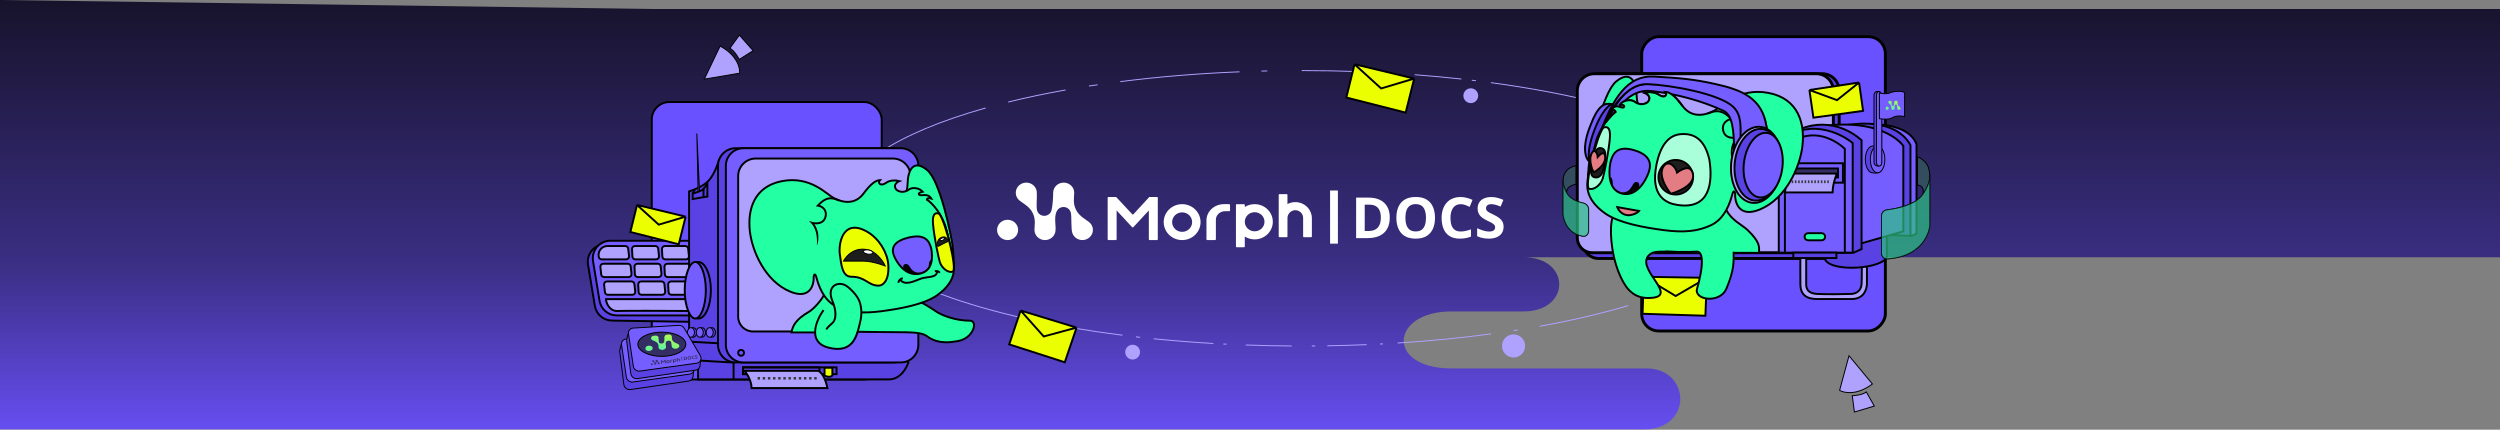 
<svg width="2560" height="440" viewBox="0 0 2560 440" fill="none" xmlns="http://www.w3.org/2000/svg">
<rect x="0" y="0" width="2560" height="440" fill="#808080" stroke="none"/>
<mask id="mask0_1703_43292" style="mask-type:alpha" maskUnits="userSpaceOnUse" x="0" y="0" width="2560" height="440">
<rect width="2560" height="440" fill="#D9D9D9"/>
</mask>
<g mask="url(#mask0_1703_43292)">
<path d="M1023.5 9.245H669.94L0 0V440H1681.5C1735.05 440 1730.65 377.255 1686.25 377.255L1486.29 377.254C1418.81 377.255 1423.41 318.927 1486.29 318.927H1560.11C1608.82 318.927 1608.82 263.421 1560.11 263.421H2625.85C2551.93 263.421 2545.79 217.706 2615.44 217.706L2645.63 209.994C2733.95 209.994 2702.31 133.64 2609.19 133.64H2659.17C2591.34 133.64 2565.78 81.966 2635.22 81.966L2728 9.245L1023.5 9.245Z" fill="url(#paint0_linear_1703_43292)"/>
<rect x="667.414" y="104.483" width="235.445" height="284.112" rx="18" fill="#6A51FF" stroke="black" stroke-width="2"/>
<path d="M1332.99 72.262C1353.31 72.262 1373.34 72.645 1392.99 73.389M1322.7 354.27C1306.82 354.168 1291.14 353.833 1275.68 353.275M1343.27 354.27C1344.44 354.262 1345.6 354.253 1346.76 354.243M1255.93 352.435C1254.86 352.383 1253.79 352.329 1252.72 352.275M1242.48 351.716C1221.58 350.505 1201.17 348.883 1181.35 346.879M1167.47 345.402C1166.03 345.241 1164.6 345.079 1163.17 344.914M1149.4 343.255C1132.46 341.12 1116.03 338.699 1100.17 336.011M1087.87 333.852C951.626 309.112 860.633 264.37 860.633 213.282C860.633 172.791 917.793 136.286 1009.34 110.566M1359.21 354.089C1372.79 353.867 1386.21 353.474 1399.46 352.917M1413.11 352.282C1414.15 352.229 1415.19 352.175 1416.23 352.119M1431.15 351.253C1464.51 349.148 1496.58 345.991 1526.93 341.905M1549.92 338.583C1552.09 338.247 1552.6 338.095 1554.1 337.784M1576.63 334.119C1609.64 328.174 1640.01 321.058 1667.11 312.963M1688.07 306.282C1689.63 305.752 1691.17 305.219 1692.71 304.683M1705.52 299.992C1715.62 296.13 1725.06 292.106 1733.79 287.937M1744.2 282.724C1746.26 281.639 1748.27 280.545 1750.23 279.443M1768.67 267.852C1792.29 251.067 1805.34 232.629 1805.34 213.282C1805.34 156.005 1690.96 106.704 1526.68 84.625M1511.36 82.663C1509.94 82.491 1508.53 82.32 1507.11 82.152M1496.44 80.933C1480.88 79.219 1464.93 77.744 1448.65 76.52M1409.32 74.093C1407.41 74.001 1405.49 73.912 1403.57 73.826M1297.7 72.649C1295.68 72.694 1293.66 72.742 1291.65 72.794M1269.32 73.532C1226.51 75.254 1185.52 78.688 1147.15 83.595M1123.93 86.79C1120.98 87.225 1118.05 87.669 1115.14 88.122M1091.14 92.123C1070.47 95.808 1050.83 99.95 1032.37 104.503" stroke="#AFA2FF"/>
<path d="M602.143 271.049C600.296 259.907 609.047 249.837 620.337 250.111L786.142 254.131C795.911 254.368 803.706 262.354 803.706 272.126V312.764C803.706 322.815 795.474 330.919 785.424 330.762L626.607 328.27C617.91 328.134 610.554 321.797 609.132 313.216L602.143 271.049Z" fill="#5942E3" stroke="black" stroke-width="2"/>
<path d="M607.277 267.438C605.488 256.484 613.942 246.537 625.042 246.537H789.73C799.671 246.537 807.73 254.596 807.73 264.537V305.02C807.73 314.961 799.671 323.02 789.73 323.02H631.653C622.832 323.02 615.311 316.628 613.889 307.922L607.277 267.438Z" fill="#745EFF" stroke="black" stroke-width="2"/>
<path d="M632.002 318.433C624.208 318.746 620.52 310.023 620.52 306.32H703.061L705.424 318.433C684.198 318.303 639.796 318.12 632.002 318.433Z" fill="#AFA2FF" stroke="black" stroke-width="2"/>
<path d="M622.442 301.85H647.501C649.292 301.85 650.684 300.292 650.482 298.512L649.615 290.858C649.443 289.341 648.16 288.196 646.634 288.196H621.575C619.784 288.196 618.392 289.754 618.594 291.533L619.461 299.188C619.633 300.704 620.916 301.85 622.442 301.85Z" fill="#AFA2FF" stroke="black" stroke-width="2"/>
<path d="M618.635 283.727H643.694C645.485 283.727 646.877 282.168 646.675 280.389L645.808 272.734C645.636 271.218 644.353 270.072 642.827 270.072H617.768C615.977 270.072 614.585 271.63 614.787 273.41L615.654 281.064C615.826 282.581 617.109 283.727 618.635 283.727Z" fill="#AFA2FF" stroke="black" stroke-width="2"/>
<path d="M616.102 265.6H641.161C642.951 265.6 644.343 264.042 644.142 262.263L643.274 254.608C643.103 253.092 641.82 251.946 640.294 251.946H621.953C616.581 251.946 612.405 256.621 613.01 261.959L613.121 262.938C613.292 264.455 614.575 265.6 616.102 265.6Z" fill="#AFA2FF" stroke="black" stroke-width="2"/>
<path d="M656.925 301.85H678.146C679.921 301.85 681.308 300.318 681.131 298.552L680.368 290.898C680.215 289.364 678.924 288.196 677.383 288.196H656.526C654.808 288.196 653.441 289.636 653.53 291.352L653.929 299.006C654.012 300.6 655.328 301.85 656.925 301.85Z" fill="#AFA2FF" stroke="black" stroke-width="2"/>
<path d="M653.121 283.727H674.343C676.117 283.727 677.504 282.195 677.328 280.429L676.564 272.774C676.411 271.24 675.121 270.072 673.579 270.072H652.722C651.004 270.072 649.637 271.512 649.726 273.228L650.125 280.883C650.208 282.477 651.525 283.727 653.121 283.727Z" fill="#AFA2FF" stroke="black" stroke-width="2"/>
<path d="M650.591 265.6H671.813C673.587 265.6 674.974 264.068 674.798 262.303L674.034 254.648C673.881 253.114 672.59 251.946 671.049 251.946H650.192C648.474 251.946 647.107 253.386 647.196 255.102L647.595 262.756C647.678 264.351 648.995 265.6 650.591 265.6Z" fill="#AFA2FF" stroke="black" stroke-width="2"/>
<path d="M687.594 301.85H708.816C710.591 301.85 711.977 300.318 711.801 298.552L711.037 290.898C710.884 289.364 709.594 288.196 708.052 288.196H687.196C685.477 288.196 684.11 289.636 684.2 291.352L684.598 299.006C684.681 300.6 685.998 301.85 687.594 301.85Z" fill="#AFA2FF" stroke="black" stroke-width="2"/>
<path d="M683.788 283.727H705.009C706.784 283.727 708.171 282.195 707.994 280.429L707.231 272.774C707.078 271.24 705.787 270.072 704.246 270.072H683.389C681.671 270.072 680.304 271.512 680.393 273.228L680.792 280.883C680.875 282.477 682.191 283.727 683.788 283.727Z" fill="#AFA2FF" stroke="black" stroke-width="2"/>
<path d="M681.254 265.6H702.476C704.25 265.6 705.637 264.068 705.461 262.303L704.697 254.648C704.544 253.114 703.254 251.946 701.712 251.946H680.855C679.137 251.946 677.77 253.386 677.86 255.102L678.258 262.756C678.341 264.351 679.658 265.6 681.254 265.6Z" fill="#AFA2FF" stroke="black" stroke-width="2"/>
<path d="M714.835 388.511V368.078V363.66C788.284 363.475 933.054 364.204 930.214 371.391C925.69 382.836 918.422 388.511 910.332 388.511H751.201H714.835Z" fill="#5942E3"/>
<path d="M751.201 389.595V371.024M714.835 368.078V388.511H910.332C918.422 388.511 925.69 382.836 930.214 371.391C933.054 364.204 788.284 363.475 714.835 363.66V368.078Z" stroke="black" stroke-width="2"/>
<path d="M725.29 185.41C732.302 178.156 736.42 163.361 736.42 163.361L741.046 351.801L749.483 371.164C742.12 370.751 725.009 369.774 715.477 369.178C705.944 368.583 705.631 360.808 705.628 356.194V349.836V195.993C705.628 195.993 718.744 192.179 725.29 185.41Z" fill="#5942E3"/>
<path d="M705.628 349.836V195.993C705.628 195.993 718.744 192.179 725.29 185.41C732.302 178.156 736.42 163.361 736.42 163.361L741.046 351.801M705.628 349.836L741.046 351.801M705.628 349.836V356.194C705.631 360.808 705.944 368.583 715.477 369.178C725.009 369.774 742.12 370.751 749.483 371.164L741.046 351.801" stroke="black" stroke-width="2"/>
<rect x="-1.5" y="1.5" width="249.5" height="301.363" rx="17.5" transform="matrix(-1 0 0 1 1929.1 36.049)" fill="#6A51FF" stroke="black" stroke-width="3"/>
<path d="M735.245 169.78C735.245 159.839 743.304 151.78 753.245 151.78H914.34C924.281 151.78 932.34 159.839 932.34 169.78V352.208V353.142C932.34 363.083 924.281 371.142 914.34 371.142H753.245C743.304 371.142 735.245 363.083 735.245 353.142V352.208V169.78Z" fill="#5942E3" stroke="black" stroke-width="2"/>
<path d="M743.284 169.78C743.284 159.839 751.343 151.78 761.284 151.78H922.379C932.32 151.78 940.379 159.839 940.379 169.78V352.208V353.142C940.379 363.083 932.32 371.142 922.379 371.142H761.284C751.343 371.142 743.284 363.083 743.284 353.142V352.208V169.78Z" fill="#745EFF" stroke="black" stroke-width="2"/>
<path d="M755.878 180.343C755.878 170.402 763.937 162.343 773.878 162.343H914.335C924.276 162.343 932.335 170.402 932.335 180.343V324.287C932.335 332.64 925.563 339.412 917.21 339.412H771.003C762.65 339.412 755.878 332.64 755.878 324.287V180.343Z" fill="#AFA2FF" stroke="black" stroke-width="2"/>
<path d="M1883.34 92.978C1883.34 83.313 1875.5 75.478 1865.84 75.478H1638.61C1628.95 75.478 1621.11 83.313 1621.11 92.978V248.865C1621.11 257.596 1628.19 264.673 1636.92 264.673H1867.53C1876.26 264.673 1883.34 257.596 1883.34 248.865V92.978Z" fill="#5942E3" stroke="black" stroke-width="3"/>
<path d="M1877.37 92.978C1877.37 83.313 1869.53 75.478 1859.87 75.478H1632.64C1622.98 75.478 1615.14 83.313 1615.14 92.978V243.515C1615.14 251.953 1621.98 258.793 1630.42 258.793H1862.09C1870.53 258.793 1877.37 251.953 1877.37 243.515V92.978Z" fill="#AFA2FF" stroke="black" stroke-width="3"/>
<path d="M1849.55 291.124V259.758H1843.59C1843.37 270.66 1843.59 284.609 1843.59 291.124C1843.59 306.21 1856.35 306.036 1860.72 306.21H1895.9C1908.83 306.21 1911.42 296.329 1911.74 291.124V261.419H1906.23C1906.43 268.173 1906.72 283.57 1906.23 291.124C1905.73 298.677 1899.42 300.849 1895.9 300.991C1888.58 301.206 1871.28 301.508 1860.72 300.991C1850.99 300.514 1849.55 295.304 1849.55 291.124Z" fill="#AFA2FF" stroke="black" stroke-width="2"/>
<circle cx="758.878" cy="361.309" r="3" fill="#6951FF" stroke="black" stroke-width="2"/>
<path d="M760.827 383.11V376.172H856.63V383.11H760.827Z" stroke="black" stroke-width="2"/>
<path d="M760.827 383.11V376.172H839.189V383.11H760.827Z" stroke="black" stroke-width="2"/>
<path d="M769.646 397.371C769.475 388.25 762.565 379.73 762.565 379.73H837.837C843.172 381.967 846.37 392.423 847.302 397.371H769.646Z" fill="#AFA2FF" stroke="black" stroke-width="2"/>
<path d="M1604.31 174.641C1607.4 170.955 1613.79 169.589 1613.79 169.589V188.789C1613.79 188.789 1603.34 190.007 1604.31 197.663C1607.75 204.041 1615.63 206.752 1621.07 207.888C1624.2 208.544 1626.73 211.205 1626.73 214.407V236.403C1626.73 239.717 1624.01 242.481 1620.75 241.9C1601.85 238.535 1600.59 219.42 1600.59 219.42V186.009C1600.54 185.276 1600.54 184.545 1600.59 183.819C1600.79 180.62 1601.9 177.502 1604.31 174.641Z" fill="#387659" fill-opacity="0.5"/>
<path d="M1600.59 183.819C1600.79 180.62 1601.9 177.502 1604.31 174.641C1607.4 170.955 1613.79 169.589 1613.79 169.589V188.789C1613.79 188.789 1603.34 190.007 1604.31 197.663M1600.59 183.819V219.42C1600.59 219.42 1601.85 238.535 1620.75 241.9C1624.01 242.481 1626.73 239.717 1626.73 236.403V214.407C1626.73 211.205 1624.2 208.544 1621.07 207.888C1615.63 206.752 1607.75 204.041 1604.31 197.663M1600.59 183.819C1600.3 188.438 1601.91 193.228 1604.31 197.663" stroke="black"/>
<path opacity="0.4" d="M1626.73 214.407V236.403C1626.73 239.717 1624.01 242.481 1620.75 241.901C1601.85 238.536 1600.59 219.42 1600.59 219.42V186.009C1600.54 185.276 1600.54 184.545 1600.59 183.819V186.009C1600.83 189.937 1602.29 193.926 1604.31 197.663C1607.75 204.041 1615.63 206.752 1621.07 207.889C1624.2 208.544 1626.73 211.205 1626.73 214.407Z" fill="#23FFA3" stroke="black"/>
<path d="M844.323 384.543L844.323 376.615H852.349V384.543C849.739 386.822 845.911 385.493 844.323 384.543Z" fill="#EBFF00" stroke="black" stroke-width="2"/>
<path fill-rule="evenodd" clip-rule="evenodd" d="M778.255 386.082H775.772V388.667H778.255V386.082ZM809.893 386.082H807.41V388.667H809.893V386.082ZM791.593 386.082H794.075V388.667H791.593V386.082ZM825.713 386.082H823.231V388.667H825.713V386.082ZM781.048 386.082H783.53V388.667H781.048V386.082ZM815.165 386.082H812.683V388.667H815.165V386.082ZM796.865 386.082H799.348V388.667H796.865V386.082ZM830.986 386.082H828.503V388.667H830.986V386.082ZM786.317 386.082H788.799V388.667H786.317V386.082ZM820.444 386.082H817.962V388.667H820.444V386.082ZM802.138 386.082H804.62V388.667H802.138V386.082ZM836.262 386.082H833.779V388.667H836.262V386.082Z" fill="#383838"/>
<path d="M727.937 297.221C727.937 305.384 726.423 312.725 724.018 317.988C721.572 323.34 718.397 326.178 715.247 326.178C712.097 326.178 708.922 323.34 706.477 317.988C704.071 312.725 702.557 305.384 702.557 297.221C702.557 289.058 704.071 281.717 706.477 276.454C708.922 271.102 712.097 268.264 715.247 268.264C718.397 268.264 721.572 271.102 724.018 276.454C726.423 281.717 727.937 289.058 727.937 297.221Z" fill="#5942E3" stroke="black" stroke-width="2"/>
<path d="M722.783 297.221C722.783 305.4 721.474 312.76 719.393 318.037C718.352 320.679 717.137 322.749 715.838 324.142C714.541 325.534 713.234 326.178 711.973 326.178C710.711 326.178 709.404 325.534 708.107 324.142C706.809 322.749 705.594 320.679 704.552 318.037C702.472 312.76 701.163 305.4 701.163 297.221C701.163 289.042 702.472 281.682 704.552 276.405C705.594 273.763 706.809 271.693 708.107 270.3C709.404 268.908 710.711 268.264 711.973 268.264C713.234 268.264 714.541 268.908 715.838 270.3C717.137 271.693 718.352 273.763 719.393 276.405C721.474 281.682 722.783 289.042 722.783 297.221Z" fill="#745EFF" stroke="black" stroke-width="2"/>
<path d="M713.416 340.412C713.416 341.798 712.988 343.034 712.319 343.913C711.651 344.791 710.763 345.291 709.822 345.291C708.882 345.291 707.994 344.791 707.326 343.913C706.657 343.034 706.229 341.798 706.229 340.412C706.229 339.026 706.657 337.79 707.326 336.911C707.994 336.033 708.882 335.533 709.822 335.533C710.763 335.533 711.651 336.033 712.319 336.911C712.988 337.79 713.416 339.026 713.416 340.412Z" fill="#5942E3" stroke="black"/>
<path d="M722.438 340.412C722.438 341.798 722.01 343.034 721.341 343.913C720.672 344.791 719.785 345.291 718.844 345.291C717.904 345.291 717.016 344.791 716.348 343.913C715.679 343.034 715.251 341.798 715.251 340.412C715.251 339.026 715.679 337.79 716.348 336.911C717.016 336.033 717.904 335.533 718.844 335.533C719.785 335.533 720.672 336.033 721.341 336.911C722.01 337.79 722.438 339.026 722.438 340.412Z" fill="#5942E3" stroke="black"/>
<path d="M732.598 340.412C732.598 341.798 732.17 343.034 731.501 343.913C730.832 344.791 729.945 345.291 729.004 345.291C728.063 345.291 727.176 344.791 726.508 343.913C725.839 343.034 725.411 341.798 725.411 340.412C725.411 339.026 725.839 337.79 726.508 336.911C727.176 336.033 728.063 335.533 729.004 335.533C729.945 335.533 730.832 336.033 731.501 336.911C732.17 337.79 732.598 339.026 732.598 340.412Z" fill="#5942E3" stroke="black"/>
<path d="M711.14 340.412C711.14 341.798 710.712 343.034 710.043 343.913C709.375 344.791 708.487 345.291 707.547 345.291C706.606 345.291 705.718 344.791 705.05 343.913C704.381 343.034 703.953 341.798 703.953 340.412C703.953 339.026 704.381 337.79 705.05 336.911C705.718 336.033 706.606 335.533 707.547 335.533C708.487 335.533 709.375 336.033 710.043 336.911C710.712 337.79 711.14 339.026 711.14 340.412Z" fill="#745EFF" stroke="black"/>
<path d="M720.166 340.412C720.166 341.798 719.738 343.034 719.069 343.913C718.401 344.791 717.513 345.291 716.572 345.291C715.632 345.291 714.744 344.791 714.076 343.913C713.407 343.034 712.979 341.798 712.979 340.412C712.979 339.026 713.407 337.79 714.076 336.911C714.744 336.033 715.632 335.533 716.572 335.533C717.513 335.533 718.401 336.033 719.069 336.911C719.738 337.79 720.166 339.026 720.166 340.412Z" fill="#745EFF" stroke="black"/>
<path d="M730.325 340.412C730.325 341.798 729.897 343.034 729.229 343.913C728.56 344.791 727.673 345.291 726.732 345.291C725.791 345.291 724.904 344.791 724.235 343.913C723.567 343.034 723.139 341.798 723.139 340.412C723.139 339.026 723.567 337.79 724.235 336.911C724.904 336.033 725.791 335.533 726.732 335.533C727.673 335.533 728.56 336.033 729.229 336.911C729.897 337.79 730.325 339.026 730.325 340.412Z" fill="#745EFF" stroke="black"/>
<path d="M720.411 193.55C719.078 195.107 712.443 197.349 709.292 198.275V203.835L720.411 201.889V193.55Z" stroke="black" stroke-width="2"/>
<path d="M720.359 201.83L724.341 201.321V186.372C724.341 186.372 724.301 189.304 719.468 194.454M708.897 198.337C709.273 197.949 711.129 195.528 711.515 193.707" stroke="black" stroke-width="2"/>
<path d="M713.563 136.703L714.822 195.977L716.29 195.51L713.563 136.703Z" fill="#5942E3" stroke="black"/>
<path d="M636.229 352.597C637.024 349.544 640.403 348.024 643.503 349.323L706.412 375.688C708.8 376.689 710.309 379.093 710.084 381.534L709.701 385.687C709.485 388.021 707.733 389.84 705.367 390.184L645.569 398.887C642.362 399.353 639.237 396.985 638.833 393.783L634.612 360.297C634.528 359.631 634.569 358.964 634.734 358.331L636.229 352.597Z" fill="#5942E3" stroke="black"/>
<path d="M636.455 352.96C636.007 349.944 638.148 347.331 641.218 347.147L688.042 344.337C690.253 344.204 692.429 345.382 693.57 347.33L709.943 375.273C711.889 378.595 710.055 382.566 706.336 383.082L648.08 391.177C644.931 391.615 641.863 389.325 641.396 386.188L636.455 352.96Z" fill="#745EFF" stroke="black"/>
<path d="M696.258 365.433C696.258 369.222 693.567 372.75 689.006 375.359C684.458 377.96 678.142 379.585 671.138 379.585C664.135 379.585 657.819 377.96 653.271 375.359C648.709 372.75 646.019 369.222 646.019 365.433C646.019 361.643 648.709 358.115 653.271 355.506C657.819 352.905 664.135 351.281 671.138 351.281C678.142 351.281 684.458 352.905 689.006 355.506C693.567 358.115 696.258 361.643 696.258 365.433Z" fill="#332E63" stroke="black"/>
<path d="M643.35 341.409C644.145 338.357 647.524 336.837 650.624 338.136L713.533 364.501C715.921 365.502 717.431 367.905 717.205 370.347L716.822 374.499C716.606 376.833 714.854 378.652 712.488 378.996L652.69 387.699C649.483 388.166 646.358 385.798 645.954 382.596L641.733 349.109C641.649 348.443 641.69 347.777 641.856 347.143L643.35 341.409Z" fill="#5942E3" stroke="black"/>
<path d="M643.576 341.772C643.128 338.756 645.269 336.143 648.339 335.959L695.163 333.149C697.374 333.017 699.55 334.195 700.691 336.143L717.065 364.086C719.011 367.407 717.176 371.378 713.457 371.895L655.201 379.99C652.052 380.427 648.984 378.138 648.517 375.001L643.576 341.772Z" fill="#745EFF" stroke="black"/>
<path d="M675.198 371.412C674.888 371.232 674.19 371.048 673.8 370.537C673.399 370.011 673.485 369.474 673.441 369.127C673.381 368.659 672.886 368.337 672.334 368.407C671.783 368.478 671.384 368.915 671.444 369.383C671.481 369.674 671.539 370.443 671.477 370.855C671.459 370.98 671.416 371.05 671.384 371.101C671.261 371.293 670.871 371.547 670.425 371.357C670.299 371.306 670.18 371.203 670.111 371.066C669.966 370.775 669.972 369.875 669.878 369.499C669.877 369.496 669.876 369.493 669.875 369.49C669.86 369.431 669.842 369.381 669.818 369.34C669.649 369.008 669.236 368.804 668.786 368.861C668.234 368.932 667.836 369.369 667.896 369.837C667.928 370.088 668.085 370.297 668.31 370.426C668.62 370.605 669.317 370.789 669.707 371.301C670.108 371.826 670.022 372.363 670.066 372.71C670.126 373.178 670.622 373.501 671.173 373.43C671.591 373.377 671.921 373.113 672.03 372.784C672.209 372.293 671.719 371.535 671.978 370.89C672.029 370.763 672.094 370.694 672.161 370.627C672.301 370.489 672.771 370.294 673.166 370.604C673.268 370.694 673.303 370.768 673.334 370.842C673.465 371.158 673.516 372.2 673.689 372.498C673.858 372.829 674.271 373.033 674.721 372.976C675.272 372.905 675.67 372.468 675.611 372C675.578 371.749 675.421 371.54 675.197 371.411L675.198 371.412Z" fill="#332E63"/>
<path d="M667.627 373.886C668.178 373.815 668.577 373.379 668.517 372.91C668.457 372.442 667.961 372.12 667.41 372.19C666.859 372.261 666.46 372.697 666.52 373.166C666.58 373.634 667.076 373.956 667.627 373.886Z" fill="#332E63"/>
<path fill-rule="evenodd" clip-rule="evenodd" d="M681.341 368.473L680.639 368.563C680.603 368.568 680.575 368.593 680.573 368.623L679.301 370.196C679.273 370.231 679.216 370.238 679.179 370.212L677.518 369.004C677.514 369.002 677.511 369 677.508 368.999C677.493 368.981 677.467 368.971 677.439 368.974L676.738 369.064C676.697 369.069 676.667 369.101 676.672 369.136L677.116 372.608C677.12 372.643 677.157 372.666 677.198 372.661L677.899 372.571C677.94 372.566 677.97 372.534 677.965 372.5L677.656 370.085L678.794 370.918C678.798 370.922 678.802 370.924 678.806 370.927L678.808 370.928L679.22 371.231L679.223 371.232L679.32 371.303C679.354 371.322 679.4 371.314 679.423 371.285L680.71 369.707L681.017 372.107C681.022 372.141 681.058 372.165 681.099 372.16L681.801 372.07C681.842 372.065 681.871 372.033 681.867 371.998L681.422 368.526C681.418 368.492 681.381 368.468 681.341 368.473Z" fill="#332E63"/>
<path d="M683.798 368.77C682.832 368.894 682.135 369.665 682.241 370.492C682.347 371.32 683.215 371.891 684.181 371.767C685.147 371.644 685.844 370.873 685.738 370.045C685.632 369.217 684.763 368.647 683.798 368.77ZM684.093 371.082C683.57 371.149 683.098 370.839 683.041 370.39C682.984 369.941 683.362 369.523 683.885 369.456C684.409 369.389 684.88 369.699 684.938 370.147C684.995 370.596 684.617 371.015 684.093 371.082Z" fill="#332E63"/>
<path d="M690.681 367.889C690.336 367.933 690.026 368.061 689.776 368.244L689.754 368.072C689.75 368.037 689.713 368.014 689.673 368.019L688.98 368.107C688.94 368.113 688.911 368.145 688.915 368.179L689.359 371.65C689.364 371.685 689.4 371.708 689.44 371.703L690.133 371.615C690.173 371.609 690.203 371.577 690.198 371.543L690.092 370.713C690.38 370.827 690.712 370.873 691.057 370.828C692.008 370.707 692.696 369.95 692.592 369.138C692.488 368.327 691.632 367.767 690.681 367.889L690.681 367.889ZM690.971 370.156C690.455 370.222 689.991 369.919 689.934 369.479L689.934 369.476C689.879 369.037 690.251 368.627 690.767 368.561C691.282 368.495 691.747 368.798 691.803 369.239C691.86 369.679 691.487 370.089 690.971 370.155L690.971 370.156Z" fill="#332E63"/>
<path d="M688.25 368.202L687.768 368.264C686.852 368.381 686.188 369.082 686.284 369.83L686.44 371.046C686.44 371.046 686.44 371.048 686.44 371.049L686.486 371.409C686.49 371.444 686.529 371.468 686.572 371.463L687.31 371.368C687.352 371.363 687.384 371.33 687.379 371.295L687.17 369.661C687.12 369.268 687.47 368.898 687.952 368.836L688.353 368.785C688.394 368.78 688.42 368.749 688.416 368.718L688.359 368.27C688.353 368.225 688.304 368.195 688.25 368.202L688.25 368.202Z" fill="#332E63"/>
<path d="M694.516 367.224C694.247 367.258 694.002 367.349 693.794 367.479L693.696 366.713C693.691 366.679 693.655 366.655 693.615 366.66L692.93 366.748C692.89 366.753 692.861 366.785 692.866 366.82L693.114 368.762C693.115 368.769 693.116 368.776 693.116 368.782L693.254 369.861L693.255 369.861L693.31 370.292C693.314 370.326 693.351 370.35 693.39 370.345L694.076 370.257C694.115 370.252 694.144 370.22 694.14 370.186L693.943 368.649C693.902 368.327 694.167 367.986 694.536 367.909C694.972 367.82 695.38 368.071 695.427 368.444L695.626 369.997C695.63 370.031 695.665 370.054 695.704 370.049L696.394 369.96C696.433 369.955 696.461 369.924 696.457 369.89L696.263 368.379C696.167 367.63 695.385 367.112 694.516 367.223L694.516 367.224Z" fill="#332E63"/>
<path d="M714.352 366.118C714.378 366.318 714.345 366.499 714.253 366.661C714.161 366.823 714.015 366.958 713.813 367.065C713.612 367.172 713.361 367.245 713.06 367.284C712.926 367.301 712.795 367.31 712.664 367.311C712.536 367.311 712.411 367.305 712.29 367.29C712.17 367.274 712.055 367.251 711.944 367.22L711.859 366.554C712.05 366.602 712.248 366.641 712.452 366.673C712.656 366.705 712.854 366.709 713.047 366.684C713.18 366.667 713.285 366.638 713.362 366.597C713.441 366.555 713.495 366.505 713.525 366.447C713.555 366.388 713.565 366.324 713.556 366.255C713.546 366.17 713.504 366.102 713.431 366.05C713.359 365.998 713.262 365.954 713.141 365.916C713.022 365.878 712.888 365.838 712.738 365.796C712.644 365.77 712.541 365.738 712.429 365.699C712.317 365.659 712.208 365.606 712.104 365.541C711.999 365.476 711.909 365.393 711.834 365.292C711.76 365.189 711.713 365.06 711.694 364.906C711.668 364.704 711.698 364.525 711.785 364.368C711.872 364.211 712.008 364.083 712.193 363.983C712.38 363.88 712.607 363.812 712.873 363.778C713.073 363.753 713.266 363.749 713.452 363.767C713.64 363.784 713.838 363.818 714.046 363.87L713.854 364.46C713.669 364.42 713.504 364.392 713.359 364.376C713.214 364.358 713.069 364.359 712.923 364.378C712.821 364.391 712.736 364.416 712.668 364.455C712.6 364.492 712.551 364.539 712.52 364.596C712.49 364.651 712.479 364.713 712.488 364.781C712.498 364.861 712.533 364.925 712.593 364.974C712.654 365.021 712.742 365.063 712.855 365.1C712.97 365.137 713.113 365.179 713.283 365.226C713.49 365.283 713.669 365.347 713.819 365.418C713.97 365.488 714.091 365.578 714.182 365.689C714.273 365.798 714.329 365.941 714.352 366.118Z" fill="#332E63"/>
<path d="M710.041 364.747C709.885 364.767 709.75 364.812 709.635 364.881C709.523 364.949 709.432 365.038 709.362 365.149C709.294 365.259 709.248 365.388 709.224 365.535C709.2 365.682 709.2 365.844 709.222 366.021C709.253 366.26 709.312 366.46 709.401 366.621C709.491 366.78 709.612 366.895 709.766 366.966C709.919 367.036 710.108 367.056 710.333 367.028C710.489 367.008 710.643 366.972 710.795 366.921C710.949 366.87 711.114 366.805 711.291 366.724L711.368 367.325C711.206 367.408 711.044 367.473 710.882 367.521C710.721 367.57 710.538 367.607 710.333 367.633C709.936 367.684 709.601 367.654 709.326 367.544C709.053 367.432 708.839 367.254 708.683 367.011C708.527 366.766 708.427 366.471 708.382 366.124C708.35 365.868 708.359 365.629 708.411 365.407C708.463 365.184 708.555 364.985 708.688 364.81C708.82 364.635 708.994 364.491 709.207 364.377C709.421 364.264 709.673 364.188 709.965 364.151C710.156 364.127 710.35 364.124 710.547 364.143C710.745 364.159 710.936 364.194 711.121 364.245L710.933 364.861C710.781 364.819 710.63 364.785 710.478 364.759C710.327 364.733 710.181 364.729 710.041 364.747Z" fill="#332E63"/>
<path d="M707.747 366.195C707.78 366.456 707.774 366.698 707.728 366.921C707.681 367.143 707.592 367.341 707.461 367.514C707.332 367.687 707.157 367.83 706.938 367.943C706.719 368.054 706.452 368.129 706.138 368.169C705.824 368.21 705.547 368.204 705.307 368.151C705.066 368.098 704.861 368.003 704.69 367.869C704.521 367.734 704.386 367.564 704.285 367.359C704.184 367.155 704.117 366.921 704.083 366.659C704.039 366.31 704.065 365.997 704.161 365.722C704.26 365.445 704.436 365.217 704.689 365.039C704.943 364.861 705.279 364.745 705.699 364.692C706.116 364.638 706.468 364.666 706.755 364.775C707.043 364.884 707.269 365.06 707.432 365.303C707.597 365.547 707.702 365.844 707.747 366.195ZM704.939 366.555C704.969 366.79 705.029 366.989 705.117 367.152C705.207 367.312 705.33 367.43 705.486 367.504C705.641 367.576 705.833 367.598 706.061 367.569C706.293 367.539 706.475 367.47 706.607 367.36C706.739 367.25 706.827 367.105 706.87 366.928C706.915 366.748 706.922 366.541 706.892 366.305C706.847 365.951 706.735 365.681 706.559 365.497C706.382 365.313 706.12 365.244 705.775 365.288C705.545 365.317 705.363 365.387 705.229 365.498C705.097 365.608 705.008 365.752 704.961 365.932C704.916 366.11 704.909 366.317 704.939 366.555Z" fill="#332E63"/>
<path d="M703.462 366.714C703.51 367.095 703.468 367.423 703.334 367.7C703.201 367.976 702.986 368.198 702.689 368.368C702.391 368.536 702.021 368.648 701.579 368.704L700.49 368.844L700.058 365.466L701.265 365.312C701.669 365.26 702.027 365.278 702.34 365.367C702.652 365.453 702.906 365.61 703.1 365.835C703.295 366.059 703.415 366.352 703.462 366.714ZM702.617 366.841C702.585 366.592 702.516 366.392 702.412 366.243C702.308 366.092 702.17 365.988 701.997 365.932C701.826 365.875 701.621 365.862 701.383 365.893L700.948 365.949L701.23 368.148L701.58 368.103C701.978 368.052 702.262 367.921 702.431 367.71C702.602 367.499 702.664 367.209 702.617 366.841Z" fill="#332E63"/>
<path d="M697.865 365.141L698.433 369.577" stroke="#332E63" stroke-width="0.6"/>
<path d="M702.266 352.513C702.266 355.798 699.673 358.897 695.196 361.205C690.745 363.499 684.561 364.933 677.703 364.933C670.845 364.933 664.661 363.499 660.21 361.205C655.733 358.897 653.14 355.798 653.14 352.513C653.14 349.229 655.733 346.13 660.21 343.822C664.661 341.527 670.845 340.093 677.703 340.093C684.561 340.093 690.745 341.527 695.196 343.822C699.673 346.13 702.266 349.229 702.266 352.513Z" fill="#332E63" stroke="black"/>
<mask id="mask1_1703_43292" style="mask-type:luminance" maskUnits="userSpaceOnUse" x="659" y="340" width="44" height="23">
<path d="M700.786 340.88L659.561 344.313L661.073 362.468L702.297 359.035L700.786 340.88Z" fill="white"/>
</mask>
<g mask="url(#mask1_1703_43292)">
<path d="M694.181 352.167C693.038 351.565 690.417 350.915 689.042 349.243C687.628 347.526 688.075 345.816 687.982 344.701C687.857 343.199 686.037 342.123 683.918 342.299C681.798 342.476 680.181 343.838 680.306 345.34C680.384 346.275 680.434 348.742 680.108 350.053C680.009 350.451 679.832 350.674 679.698 350.831C679.185 351.436 677.642 352.213 675.98 351.567C675.51 351.393 675.082 351.051 674.849 350.606C674.357 349.662 674.58 346.786 674.303 345.574C674.3 345.564 674.298 345.554 674.295 345.544C674.251 345.355 674.192 345.192 674.111 345.059C673.541 343.982 672.009 343.291 670.278 343.435C668.158 343.612 666.541 344.974 666.666 346.476C666.733 347.282 667.288 347.965 668.116 348.398C669.259 349.001 671.88 349.65 673.256 351.323C674.668 353.039 674.221 354.75 674.314 355.864C674.439 357.367 676.259 358.443 678.378 358.266C679.985 358.133 681.304 357.317 681.791 356.275C682.581 354.721 680.88 352.252 682.01 350.21C682.231 349.81 682.497 349.594 682.767 349.386C683.331 348.956 685.169 348.373 686.608 349.403C686.976 349.698 687.093 349.939 687.195 350.179C687.626 351.199 687.589 354.539 688.185 355.508C688.757 356.583 690.287 357.272 692.015 357.128C694.134 356.952 695.751 355.59 695.626 354.087C695.559 353.281 695.005 352.599 694.176 352.166L694.181 352.167Z" fill="url(#paint1_linear_1703_43292)"/>
<path d="M664.739 359.4C666.858 359.224 668.475 357.863 668.35 356.359C668.225 354.856 666.405 353.781 664.286 353.958C662.166 354.134 660.549 355.495 660.674 356.999C660.799 358.502 662.619 359.577 664.739 359.4Z" fill="url(#paint2_linear_1703_43292)"/>
</g>
<path d="M737.392 47.195C754.697 56.41 757.948 69.542 757.411 74.957L721.169 81.05L737.392 47.195Z" fill="#AFA2FF" stroke="black"/>
<path d="M747.39 49.421C751.584 51.513 755.497 57.924 756.929 60.868L771.222 51.9L757.113 35.931L747.39 49.421Z" fill="#AFA2FF" stroke="black"/>
<path d="M1917.33 393.181C1901.72 405.037 1888.43 402.49 1883.74 399.734L1893.38 364.272L1917.33 393.181Z" fill="#AFA2FF" stroke="black"/>
<path d="M1911.12 401.329C1907.47 404.262 1900.01 405.13 1896.73 405.197L1898.89 421.932L1919.3 415.807L1911.12 401.329Z" fill="#AFA2FF" stroke="black"/>
<path d="M1962.52 239.186L1957.33 241.555C1951.41 244.429 1879.69 127.373 1913.17 127.038C1946.65 126.703 1959.27 138.15 1962.52 147.823V239.186Z" fill="#745EFF" stroke="black" stroke-width="2"/>
<path d="M1956.31 241.554L1928.75 240.265C1897.02 204.097 1840.29 137.642 1884.76 129.114C1929.23 120.586 1949.35 135.28 1956.31 148.647V241.554Z" fill="#5942E3" stroke="black" stroke-width="2"/>
<path d="M1932.1 262.599V217.855L1868.94 221.032L1868.94 265.919C1876.41 279.398 1929.47 275.024 1932.1 262.599Z" fill="#5942E3" stroke="black" stroke-width="2"/>
<path d="M1898.58 251.276H1891.16L1859.2 130.383C1914.14 120.396 1941.45 139.214 1949 149.398V236.958L1898.58 251.276Z" fill="#745EFF" stroke="black" stroke-width="2"/>
<path d="M1906.25 143.613V255.069L1898.18 258.687H1837.76L1821.64 146.267C1850.19 119.819 1884.36 124.027 1906.25 143.613Z" fill="#5942E3" stroke="black" stroke-width="2"/>
<path d="M1897.15 146.485V258.688H1821.47V146.485C1850.03 120.037 1883.82 135.465 1897.15 146.485Z" fill="#745EFF" stroke="black" stroke-width="2"/>
<path d="M1889.09 152.435V258.687H1827.73V152.435C1850.88 127.39 1878.28 142 1889.09 152.435Z" fill="#745EFF" stroke="black" stroke-width="2"/>
<path d="M1827.73 167.173H1887.17V187.066H1827.73V167.173Z" fill="#745EFF" stroke="black" stroke-width="2"/>
<path d="M1832.76 172.512H1882.13V181.725H1832.76V172.512Z" fill="#332E63" stroke="black" stroke-width="2"/>
<path d="M1876.58 197.062C1876.69 187.077 1881.04 177.75 1881.04 177.75H1833.68C1830.33 180.199 1828.31 191.645 1827.73 197.062H1876.58Z" fill="#AFA2FF" stroke="black" stroke-width="2"/>
<path fill-rule="evenodd" clip-rule="evenodd" d="M1871.17 184.705H1872.73V187.535H1871.17V184.705ZM1851.27 184.705H1852.83V187.535H1851.27V184.705ZM1862.77 184.705H1861.21V187.535H1862.77V184.705ZM1841.31 184.705H1842.87V187.535H1841.31V184.705ZM1869.41 184.705H1867.85V187.535H1869.41V184.705ZM1847.94 184.705H1849.5V187.535H1847.94V184.705ZM1859.46 184.705H1857.89V187.535H1859.46V184.705ZM1838 184.705H1839.56V187.535H1838V184.705ZM1866.1 184.705H1864.54V187.535H1866.1V184.705ZM1844.62 184.705H1846.19V187.535H1844.62V184.705ZM1856.14 184.705H1854.58V187.535H1856.14V184.705ZM1834.68 184.705H1836.24V187.535H1834.68V184.705Z" fill="#383838"/>
<path d="M1851.53 238.761H1865.29C1867.31 238.761 1868.95 240.398 1868.95 242.418C1868.95 244.438 1867.31 246.076 1865.29 246.076H1851.53C1849.51 246.076 1847.87 244.438 1847.87 242.418C1847.87 240.398 1849.51 238.761 1851.53 238.761Z" fill="#23FFA3" stroke="black" stroke-width="2"/>
<path d="M1836.34 264.245V258.687H1880.48V264.245H1836.34Z" fill="#5942E3" stroke="black" stroke-width="2"/>
<path d="M1917.63 176.983L1917.58 176.974H1917.54C1915.61 176.974 1913.76 175.57 1912.36 173.071C1910.98 170.589 1910.1 167.126 1910.1 163.274C1910.1 159.422 1910.98 155.959 1912.36 153.477C1913.76 150.979 1915.61 149.574 1917.54 149.574H1917.58L1917.62 149.566C1920.14 149.125 1922.08 149.301 1923.57 149.892C1925.05 150.48 1926.13 151.495 1926.92 152.812C1928.52 155.48 1928.91 159.357 1928.91 163.274C1928.91 167.186 1928.47 171.089 1926.84 173.77C1926.04 175.095 1924.95 176.113 1923.48 176.696C1922 177.282 1920.1 177.446 1917.63 176.983Z" fill="#5942E3" stroke="black"/>
<path d="M1930.09 163.274C1930.09 167.126 1929.22 170.589 1927.83 173.071C1926.44 175.57 1924.59 176.974 1922.66 176.974C1920.73 176.974 1918.88 175.57 1917.48 173.071C1916.1 170.589 1915.22 167.126 1915.22 163.274C1915.22 159.422 1916.1 155.959 1917.48 153.477C1918.88 150.979 1920.73 149.574 1922.66 149.574C1924.59 149.574 1926.44 150.979 1927.83 153.477C1929.22 155.959 1930.09 159.422 1930.09 163.274Z" fill="#745EFF" stroke="black"/>
<path d="M1918.95 166.461V97.941C1918.95 91.801 1926.41 92.584 1926.66 98.272V166.461C1926.2 171.623 1919.28 170.845 1918.95 166.461Z" fill="#5942E3" stroke="black"/>
<path d="M1921.47 166.461V97.941C1921.47 91.801 1926.83 92.584 1927.01 98.272V166.461C1926.67 171.623 1921.7 170.845 1921.47 166.461Z" fill="#745EFF" stroke="black"/>
<path d="M1935.16 95.13C1932.87 96.332 1927.1 96.132 1924.51 95.13V121.498C1927.51 122.09 1934.43 122.7 1938.03 120.405C1941.64 118.11 1947.73 118.72 1950.33 119.312V95.13C1948.42 92.261 1938.03 93.628 1935.16 95.13Z" fill="#745EFF" stroke="black"/>
<mask id="mask2_1703_43292" style="mask-type:luminance" maskUnits="userSpaceOnUse" x="1930" y="102" width="18" height="12">
<path d="M1947.35 102.927H1930.6V113.3H1947.35V102.927Z" fill="white"/>
</mask>
<g mask="url(#mask2_1703_43292)">
<path d="M1945.59 109.594C1945.11 109.16 1943.98 108.621 1943.43 107.511C1942.87 106.372 1943.13 105.332 1943.13 104.635C1943.13 103.695 1942.37 102.933 1941.42 102.933C1940.48 102.933 1939.72 103.695 1939.72 104.635C1939.72 105.219 1939.65 106.755 1939.46 107.552C1939.4 107.794 1939.31 107.924 1939.25 108.014C1939 108.363 1938.29 108.766 1937.58 108.279C1937.38 108.147 1937.2 107.912 1937.11 107.624C1936.93 107.012 1937.13 105.236 1937.06 104.47C1937.06 104.463 1937.06 104.457 1937.05 104.45C1937.04 104.331 1937.02 104.226 1936.99 104.14C1936.78 103.441 1936.13 102.933 1935.36 102.933C1934.42 102.933 1933.65 103.695 1933.65 104.635C1933.65 105.139 1933.87 105.592 1934.22 105.904C1934.7 106.337 1935.84 106.876 1936.38 107.987C1936.94 109.126 1936.68 110.165 1936.68 110.863C1936.68 111.802 1937.45 112.565 1938.39 112.565C1939.1 112.565 1939.72 112.126 1939.97 111.504C1940.38 110.58 1939.72 108.958 1940.29 107.748C1940.4 107.511 1940.53 107.391 1940.66 107.276C1940.92 107.037 1941.75 106.771 1942.35 107.484C1942.5 107.687 1942.55 107.843 1942.58 107.997C1942.73 108.653 1942.6 110.726 1942.82 111.359C1943.04 112.056 1943.69 112.563 1944.45 112.563C1945.4 112.563 1946.16 111.801 1946.16 110.861C1946.16 110.357 1945.94 109.904 1945.59 109.592L1945.59 109.594Z" fill="url(#paint3_linear_1703_43292)"/>
<path d="M1932.32 112.566C1933.27 112.566 1934.03 111.804 1934.03 110.863C1934.03 109.923 1933.27 109.161 1932.32 109.161C1931.38 109.161 1930.62 109.923 1930.62 110.863C1930.62 111.804 1931.38 112.566 1932.32 112.566Z" fill="url(#paint4_linear_1703_43292)"/>
</g>
<path d="M1045.12 317.98L1102.39 335.46L1090.35 370.97L1033.46 352.652L1045.12 317.98Z" fill="#EBFF00"/>
<path d="M1045.12 317.98L1102.39 335.46M1045.12 317.98L1033.46 352.652L1090.35 370.97L1102.39 335.46M1045.12 317.98L1068.75 344.526L1102.39 335.46" stroke="black" stroke-width="2"/>
<path d="M1387.03 65.807L1448.13 80.446L1439.42 115.329L1378.62 99.862L1387.03 65.807Z" fill="#EBFF00"/>
<path d="M1387.03 65.807L1448.13 80.446M1387.03 65.807L1378.62 99.862L1439.42 115.329L1448.13 80.446M1387.03 65.807L1414.28 90.577L1448.13 80.446" stroke="black" stroke-width="2"/>
<path d="M652.32 209.888L702.106 221.837L695.04 250.172L645.503 237.551L652.32 209.888Z" fill="#EBFF00"/>
<path d="M652.32 209.888L702.106 221.837M652.32 209.888L645.503 237.551L695.04 250.172L702.106 221.837M652.32 209.888L674.539 230.038L702.106 221.837" stroke="black" stroke-width="2"/>
<path d="M1852.85 92.17L1903.68 84.503L1907.79 113.531L1856.94 120.479L1852.85 92.17Z" fill="#EBFF00"/>
<path d="M1852.85 92.17L1903.68 84.503M1852.85 92.17L1856.94 120.479L1907.79 113.531L1903.68 84.503M1852.85 92.17L1881.12 102.534L1903.68 84.503" stroke="black" stroke-width="2"/>
<circle cx="1549.88" cy="354.246" r="11.834" fill="#AFA2FF"/>
<circle cx="1159.81" cy="360.581" r="7.582" fill="#AFA2FF"/>
<circle cx="1506.09" cy="98.006" r="7.582" fill="#AFA2FF"/>
<path d="M1683.33 283.418L1747.82 284.488L1746.33 323.316L1681.98 321.302L1683.33 283.418Z" fill="#EBFF00"/>
<path d="M1683.33 283.418L1747.82 284.488M1683.33 283.418L1681.98 321.302L1746.33 323.316L1747.82 284.488M1683.33 283.418L1715.89 303.129L1747.82 284.488" stroke="black" stroke-width="2"/>
<path d="M879.263 273.16C879.263 276.131 877.323 278.898 874.022 280.948C870.729 282.994 866.149 284.275 861.063 284.275C855.977 284.275 851.396 282.994 848.103 280.948C844.803 278.898 842.862 276.131 842.862 273.16C842.862 270.188 844.803 267.421 848.103 265.371C851.396 263.325 855.977 262.044 861.063 262.044C866.149 262.044 870.729 263.325 874.022 265.371C877.323 267.421 879.263 270.188 879.263 273.16Z" fill="black" stroke="black"/>
<path d="M929.398 187.563C929.081 198.145 926.359 198.385 925.038 197.182C925.657 198.744 929.055 202.319 937.688 204.131C948.479 206.395 963.749 220.807 968.025 232.13C971.445 241.189 975.052 266.492 976.68 275.551C976.884 271.845 976.5 258.685 975.138 249.63C974.002 242.075 963.068 185.158 949.194 173.934C935.32 162.711 929.794 174.335 929.398 187.563Z" fill="#23FFA3" stroke="black" stroke-width="2"/>
<path d="M834.648 314.029C835.211 313.459 840.404 306.546 842.929 303.16C843.413 302.797 844.567 302.532 845.31 304.382C846.053 306.232 851.719 310.839 854.458 312.91C854.554 309.66 854.916 302.552 855.602 300.118C856.46 297.076 860.677 294.047 866.68 295.348C872.684 296.649 877.687 303.66 879.617 307.201C881.161 310.034 882.357 316.861 882.762 319.921C886.788 319.849 896.842 319.444 904.847 318.403C914.853 317.102 925.216 314.645 932.078 313.561C937.567 312.694 938.425 312.488 943.952 309.958L951.824 314.084L960.261 319.719C961.905 320.996 974.001 326.07 977.86 327.081C988.544 329.88 995.366 327.422 995.509 328.868C995.623 330.024 998.811 333.822 995.509 340.566L985.874 348.558L974.029 350.323C972.232 351.043 960.336 348.558 956.656 348.558C952.977 348.558 949.532 344.797 944.892 342.402L927.793 340.487L879.617 339.498L878.084 337.821C876.812 341.037 873.589 348.398 870.875 352.114C867.483 356.759 859.921 358.617 846.847 355.759C836.388 353.472 834.356 344.448 834.648 340.221H810.515C810.104 338.024 814.023 331.931 815.72 329.246C817.691 326.128 823.194 322.225 825.485 320.978C828.304 318.899 834.084 314.599 834.648 314.029Z" fill="#23FFA3"/>
<path d="M884.421 198.015C891.688 188.15 896.939 184.551 901.088 184.429C898.225 187.507 901.955 191.196 907.408 187.196C911.771 183.995 918.281 184.676 920.991 185.416C920.991 185.416 913.489 188.336 917.724 194.037C919.665 196.031 925.14 198.278 930.819 194.037C934.27 191.461 941.327 192.324 944.856 196.323C944.856 196.323 939.424 197.463 941.092 199.224C943.282 201.537 949.639 196.95 953.639 203.302C953.639 203.302 949.105 202.001 949.105 204.476C954.518 207.551 965.216 220.04 968.537 233.497C971.857 246.953 975.751 259.195 976.735 272.956C977.621 285.359 969.996 295.13 959.245 302.603C945.806 311.944 921.368 316.229 902.41 318.713C883.453 321.196 869.423 320.091 856.262 313.75C842.625 307.18 837.783 290.723 836.064 284.271C834.689 279.109 833.599 281.285 833.226 283.018C833.689 291.741 829.526 307.074 809.167 298.624C783.719 288.061 770.169 257.531 767.836 236.54C765.503 215.549 771.476 191.124 800.738 185.485C830.001 179.846 846.554 199.117 853.823 202.865C863.518 207.864 875.834 209.672 884.421 198.015Z" fill="#23FFA3" stroke="#010101" stroke-width="2"/>
<path d="M854.211 310.4H858.499L882.338 317.25V322.54L854.811 316.816L854.211 310.4Z" fill="#23FFA3"/>
<path d="M846.204 337.359C847.138 334.97 851.569 331.841 853.249 329.834C855.349 327.326 857.411 320.228 852.295 307.898C846.291 293.43 857.39 287.753 865.763 292.174C869.357 294.072 878.157 302.343 880.339 309.286C882.315 315.573 882.914 322.123 880.339 331.639C877.965 340.414 875.357 363.063 848.132 355.946C826.351 350.252 835.813 327.95 843.266 317.512" stroke="black" stroke-width="2"/>
<path d="M942.24 280.163C955.274 277.219 955.438 263.186 953.486 254.044C951.273 246.232 946.868 238.896 929.221 243.576C911.573 248.255 913.088 257.258 916.303 263.904C920.366 272.304 929.205 283.108 942.24 280.163Z" fill="#745EFF" stroke="#010101" stroke-width="2"/>
<path d="M951.475 268.708C952.178 266.117 953.722 265.899 954.051 267.547C952.426 274.389 951.091 278.032 941.884 279.53C953.321 275.496 950.366 272.793 951.475 268.708Z" fill="#010101"/>
<path d="M928.104 270.356C924.426 270.08 924.554 273.656 925.204 275.23C930.508 280.483 934.999 281.723 943.857 279.077C931.618 280.474 932.74 270.702 928.104 270.356Z" fill="#010101"/>
<path fill-rule="evenodd" clip-rule="evenodd" d="M859.787 204.426C855.735 202.605 852.088 201.551 848.337 202.232C844.582 202.914 840.922 205.295 836.738 209.874L835.432 211.304L837.348 211.541C839.395 211.795 841.564 212.828 843.004 214.539C844.414 216.213 845.176 218.592 844.368 221.716C843.817 223.846 842.787 225.205 841.587 226.086C840.37 226.979 838.915 227.426 837.467 227.607C836.02 227.789 834.629 227.699 833.589 227.56C833.072 227.491 832.649 227.41 832.358 227.348C832.213 227.316 832.101 227.29 832.027 227.271C831.991 227.262 831.963 227.255 831.947 227.251L831.929 227.246L831.927 227.246L831.926 227.246L831.926 227.245L831.926 227.245L831.926 227.245L828.365 226.257L830.938 228.908L830.938 228.908L830.938 228.909L830.939 228.91L830.939 228.91L830.951 228.923C830.963 228.935 830.983 228.956 831.009 228.985C831.062 229.043 831.142 229.134 831.245 229.257C831.451 229.503 831.748 229.876 832.096 230.372C832.793 231.364 833.693 232.842 834.487 234.767C835.336 236.822 836.065 239.39 836.293 242.426C836.743 245.654 836.624 248.414 836.531 250.594C836.516 250.935 836.502 251.263 836.491 251.575C837.355 249.427 838.77 245.223 837.507 237.521C837.175 236.228 836.77 235.051 836.335 233.995C835.577 232.16 834.728 230.694 834.012 229.624C835.063 229.726 836.353 229.763 837.707 229.594C839.376 229.385 841.189 228.855 842.764 227.699C844.356 226.53 845.641 224.766 846.302 222.21C847.27 218.469 846.367 215.421 844.534 213.244C843.169 211.624 841.319 210.518 839.423 209.943C842.926 206.396 845.868 204.713 848.686 204.202C851.828 203.631 855.015 204.478 858.962 206.253L859.787 204.426Z" fill="#010101"/>
<path d="M924.532 285.069C922.096 285.069 919.7 287.958 920.242 289.584" stroke="black" stroke-width="2"/>
<path d="M943.566 310.036C947.887 311.502 957.296 318.334 960.286 320.035C965.951 323.257 978.633 328.365 993.11 328.365C1001.93 328.365 996.86 347.129 980.048 349.379C975.941 349.929 961.444 353.483 949.375 344.389C941.554 338.497 924.807 340.818 878.435 339.669" stroke="black" stroke-width="2"/>
<path d="M909.631 271.251C908.797 258.306 899.828 243.941 887.716 237.13C863.21 223.352 858.458 249.171 859.988 260.412C861.517 271.652 862.564 283.367 871.757 283.367C886.659 283.367 888.629 292.506 899.875 292.506C904.109 292.506 910.675 287.432 909.631 271.251Z" fill="#EBFF00" stroke="black" stroke-width="2"/>
<path d="M921.774 286.511C927.411 293.438 937.705 286.883 944.216 284.949C949.72 283.314 960.146 284.423 959.414 277.697" stroke="black" stroke-width="2"/>
<path d="M957.237 277.688C959.376 277.285 960.956 277.58 962.345 279.298" stroke="black" stroke-width="2"/>
<path d="M843.557 302.425C841.03 307.438 833.369 316.364 828.318 319.292C814.244 327.453 811.573 334.234 810.516 340.395H834.241" stroke="black" stroke-width="2"/>
<path d="M955.373 228.986C954.366 217.28 959.357 217.534 961.979 219.125C968.585 228.031 980.573 276.593 975.54 278.183C970.507 279.774 964.21 274.118 962.383 268.39C961.29 264.965 956.631 243.618 955.373 228.986Z" fill="#EBFF00" stroke="black" stroke-width="2"/>
<path d="M969.794 244.462C970.473 245.57 970.652 246.827 970.68 247.208C970.651 247.233 970.606 247.267 970.536 247.312C970.319 247.451 969.975 247.621 969.478 247.852C969.299 247.934 969.104 248.023 968.892 248.12C967.945 248.552 966.669 249.135 965.099 249.96C964.379 250.338 963.729 250.713 963.158 251.042C962.934 251.171 962.722 251.293 962.523 251.405C961.793 251.818 961.258 252.087 960.851 252.186C960.656 252.233 960.526 252.231 960.438 252.209C960.36 252.19 960.284 252.149 960.203 252.05C960.015 251.822 959.829 251.332 959.703 250.369C959.703 250.359 959.703 250.346 959.703 250.329C959.704 250.282 959.706 250.209 959.71 250.116C959.719 249.93 959.739 249.659 959.781 249.33C959.865 248.67 960.04 247.784 960.397 246.871C961.11 245.055 962.527 243.166 965.416 242.677C966.635 242.47 967.545 242.637 968.232 242.978C968.922 243.322 969.426 243.861 969.794 244.462Z" fill="#1D1D1D" stroke="black"/>
<path d="M967.125 243.981C967.209 244.179 967.18 244.508 966.86 244.932C966.549 245.344 966.019 245.76 965.332 246.053C964.646 246.345 963.978 246.439 963.466 246.378C962.939 246.315 962.681 246.109 962.597 245.911C962.513 245.713 962.542 245.385 962.862 244.96C963.173 244.549 963.703 244.132 964.389 243.84C965.076 243.547 965.743 243.453 966.255 243.514C966.783 243.577 967.04 243.784 967.125 243.981Z" fill="white" stroke="black"/>
<path d="M906.402 272.374C906.05 272.239 905.596 272.068 905.055 271.872C903.68 271.373 901.739 270.709 899.471 270.044C894.946 268.717 889.084 267.378 883.824 267.378L868.692 267.378L864.387 267.378L863.678 267.378C863.678 267.378 863.679 267.377 863.679 267.377C863.934 266.918 864.321 266.266 864.845 265.498C865.895 263.96 867.49 261.968 869.674 260.141C874.023 256.501 880.715 253.505 890.155 256.108C894.692 257.705 898.804 261.321 901.794 264.913C903.286 266.707 904.487 268.481 905.312 269.968C905.725 270.713 906.04 271.379 906.25 271.935C906.31 272.093 906.361 272.24 906.402 272.374Z" fill="#1D1D1D" stroke="black"/>
<path d="M888.596 260.203C887.154 259.975 885.918 259.489 885.085 258.91C884.22 258.309 883.929 257.718 883.997 257.289C884.065 256.86 884.524 256.389 885.532 256.084C886.503 255.79 887.829 255.708 889.27 255.936C890.712 256.164 891.948 256.65 892.781 257.229C893.646 257.83 893.938 258.421 893.87 258.85C893.802 259.279 893.343 259.75 892.335 260.055C891.364 260.349 890.038 260.431 888.596 260.203Z" fill="white" stroke="black"/>
<path d="M1970.82 165.447C1964.97 159.982 1963.52 160.993 1963.52 160.993V189.463C1963.52 189.463 1971.12 189.463 1969.06 198.961C1961.39 210.095 1942.1 213.692 1932.41 214.817C1929.2 215.189 1926.66 217.86 1926.66 221.086V259.302C1926.66 262.615 1929.38 265.328 1932.69 265.101C1973.48 262.304 1976.09 231.222 1976.09 231.222V181.68C1976.18 180.594 1976.18 179.51 1976.09 178.432C1975.71 173.689 1974.27 168.66 1970.82 165.447Z" fill="#387659" fill-opacity="0.5"/>
<path d="M1976.09 178.432C1975.71 173.689 1974.27 168.66 1970.82 165.447C1964.97 159.982 1963.52 160.993 1963.52 160.993V189.463C1963.52 189.463 1971.12 189.463 1969.06 198.961M1976.09 178.432V231.222C1976.09 231.222 1973.48 262.304 1932.69 265.101C1929.38 265.328 1926.66 262.615 1926.66 259.302V221.086C1926.66 217.86 1929.2 215.189 1932.41 214.817C1942.1 213.692 1961.39 210.095 1969.06 198.961M1976.09 178.432C1976.64 185.283 1973.59 192.386 1969.06 198.961" stroke="black"/>
<path opacity="0.4" d="M1926.66 221.086V259.301C1926.66 262.615 1929.38 265.327 1932.69 265.1C1973.48 262.303 1976.09 231.221 1976.09 231.221V181.68C1976.18 180.593 1976.18 179.509 1976.09 178.432V181.68C1975.64 187.503 1972.88 193.419 1969.06 198.96C1961.39 210.094 1942.1 213.691 1932.41 214.816C1929.2 215.188 1926.66 217.859 1926.66 221.086Z" fill="#23FFA3" stroke="black"/>
<path d="M1675.93 97.718C1676.27 108.877 1679.14 109.13 1680.53 107.862C1679.88 109.509 1676.29 113.279 1667.19 115.189C1655.81 117.578 1639.71 132.775 1635.2 144.717C1631.59 154.27 1627.79 180.953 1626.07 190.506C1625.86 186.598 1626.26 172.72 1627.7 163.171C1628.9 155.203 1640.43 95.181 1655.06 83.346C1669.69 71.51 1675.51 83.769 1675.93 97.718Z" fill="#23FFA3" stroke="black" stroke-width="2"/>
<path d="M1630.26 129.801C1626.53 139.793 1625.23 149.285 1626.1 156.538C1626.98 163.861 1630.02 168.576 1634.58 169.667C1635.64 169.92 1636.35 169.75 1636.89 169.384C1637.5 168.98 1638.08 168.215 1638.61 166.973C1639.68 164.482 1640.29 160.654 1640.84 155.954C1641.01 154.447 1641.17 152.858 1641.35 151.209C1642.23 142.725 1643.27 132.666 1646.48 124.086C1650.12 114.328 1653.7 110.232 1655.34 108.366C1655.42 108.27 1655.5 108.179 1655.57 108.095C1655.58 108.09 1655.58 108.086 1655.58 108.082C1655.35 108.032 1655.04 107.974 1654.65 107.899L1654.64 107.898C1653.87 107.75 1652.84 107.55 1651.53 107.237C1649.05 106.645 1647.01 106.561 1645.24 106.991C1643.49 107.416 1641.89 108.367 1640.3 110.034C1637.06 113.445 1634.05 119.671 1630.26 129.801ZM1656.21 108.248C1656.21 108.248 1656.21 108.248 1656.21 108.246C1656.21 108.248 1656.21 108.248 1656.21 108.248Z" fill="#5942E3" stroke="black" stroke-width="2"/>
<path d="M1628.78 128.064L1628.78 128.08L1628.77 128.096C1623.86 139.992 1622.45 149.411 1623.28 156.052C1623.88 160.901 1625.64 164.165 1628 165.929C1627.61 164.866 1627.26 163.483 1627.06 161.711C1626.46 156.443 1627.22 147.752 1632.42 133.839C1637.28 120.842 1642.17 113.754 1645.94 109.895C1647.51 108.278 1648.89 107.228 1649.98 106.549C1648.3 106.186 1646.75 106.146 1645.3 106.401C1643.24 106.766 1641.3 107.747 1639.43 109.417C1635.63 112.804 1632.19 118.941 1628.78 128.064Z" fill="#745EFF" stroke="black" stroke-width="2"/>
<path d="M1768.28 217.51C1772.19 219.438 1774.89 225.812 1777.74 228.181C1783.1 232.65 1785.3 232.383 1788.28 234.575C1790.69 235.89 1796.14 242.181 1798.22 245.469C1800.01 248.3 1801.73 256.387 1801.3 258.704H1775.85C1776.16 263.161 1775.85 289.662 1764.6 299.884C1756.55 307.207 1738.73 309.361 1738.01 299.884C1737.33 290.948 1744.44 268.271 1742.48 261.394C1741.15 256.727 1734.99 258.704 1730.32 257.941H1728.43H1697.85L1687.54 261.394C1682.65 263.919 1687.54 276.973 1697.85 292.552C1699.99 295.788 1701.82 302.017 1697.85 303.778L1684.34 305.84L1669.22 299.884C1668.36 296.911 1661.1 291.178 1655.16 271.245C1654.23 268.127 1650.98 263.603 1649.95 251.432C1649.6 247.241 1648.22 232.429 1649.95 231.083L1651.87 223.293L1656.89 225.254C1662.72 227.922 1667.31 229.675 1673.1 230.589C1680.34 231.733 1691.27 234.324 1701.82 235.696C1710.21 236.787 1720.74 237.215 1725.03 237.295C1725.09 236.49 1725.33 235.622 1725.11 237.296C1725.08 237.296 1725.06 237.295 1725.03 237.295C1724.98 238.041 1725.09 238.734 1725.87 237.296C1727.9 233.562 1726.55 237.068 1732.88 235.696C1736.08 235.001 1736.35 233.003 1735.95 231.618C1735.41 231.553 1735.07 231.386 1734.99 231.083C1734.54 229.5 1735.56 230.268 1735.95 231.618C1739.97 232.103 1754.87 226.881 1754.96 229.903C1757.85 227.718 1763.82 222.861 1764.6 220.91C1765.39 218.959 1767.77 217.127 1768.28 217.51Z" fill="#23FFA3"/>
<path d="M1722.79 108.381C1715.12 97.978 1709.59 94.183 1705.21 94.054C1708.23 97.3 1704.3 101.19 1698.55 96.972C1693.94 93.597 1687.08 94.314 1684.22 95.095C1684.22 95.095 1692.13 98.174 1687.67 104.187C1685.62 106.288 1679.85 108.658 1673.86 104.187C1670.22 101.47 1662.78 102.379 1659.05 106.597C1659.05 106.597 1664.78 107.799 1663.02 109.657C1660.71 112.096 1655.08 105.193 1650.87 111.891C1650.87 111.891 1654.57 112.585 1654.57 115.195C1648.87 118.437 1637.58 131.608 1634.08 145.798C1630.58 159.989 1626.47 172.899 1625.44 187.411C1624.5 200.489 1632.54 210.794 1643.88 218.674C1658.05 228.525 1683.82 233.043 1703.82 235.663C1723.81 238.282 1738.6 237.116 1752.48 230.429C1766.86 223.501 1771.97 206.147 1773.78 199.342C1775.23 193.899 1776.38 196.194 1776.77 198.021C1776.29 207.22 1780.68 223.389 1802.15 214.478C1828.98 203.339 1843.27 171.143 1845.73 149.008C1848.19 126.872 1841.89 101.114 1811.03 95.168C1780.18 89.221 1762.72 109.543 1755.05 113.496C1744.83 118.768 1731.84 120.674 1722.79 108.381Z" fill="#23FFA3" stroke="#010101" stroke-width="2"/>
<path d="M1696.15 169.057C1694.97 175.059 1693.73 184.33 1696.11 192.566C1697.29 196.663 1699.36 200.478 1702.77 203.517C1706.17 206.554 1710.98 208.871 1717.7 209.875C1726.19 211.141 1732.64 210.289 1737.49 208.025C1742.33 205.767 1745.68 202.063 1747.91 197.444C1752.38 188.15 1752.26 175.216 1750.38 163.375C1747.96 153.004 1744.08 146.225 1739.11 142.189C1734.15 138.164 1727.99 136.761 1720.78 137.415C1715.71 137.876 1710.72 140.006 1706.42 144.86C1702.1 149.737 1698.43 157.42 1696.15 169.057Z" fill="#A8FFDA" stroke="#010101" stroke-width="2"/>
<circle cx="18.702" cy="18.702" r="17.702" transform="matrix(-0.971 -0.239 -0.239 0.971 1738.6 167.81)" fill="#1E1E1E" stroke="black" stroke-width="2"/>
<path d="M1733.56 178.024C1731.13 167.628 1721.44 173.726 1717.31 176.67C1716.19 171.136 1708.56 162.67 1703.33 170.612C1696.79 180.54 1710.02 198.11 1711.07 198.243C1712.12 198.376 1736.59 191.019 1733.56 178.024Z" fill="#E47C84" stroke="black" stroke-width="2"/>
<path d="M1775.25 257.675C1775.25 266.808 1776.25 276.139 1767.75 295.77C1761.09 311.162 1734.54 307.25 1737.76 295.77C1748.98 255.784 1737.76 257.674 1737.76 257.674C1737.76 257.674 1726.76 258.433 1705.48 257.674" stroke="black" stroke-width="2"/>
<path d="M1660.64 198.151C1647.15 194.601 1646.98 177.685 1649 166.665C1651.29 157.247 1655.85 148.404 1674.12 154.045C1692.39 159.686 1690.82 170.538 1687.49 178.55C1683.29 188.677 1674.13 201.7 1660.64 198.151Z" fill="#745EFF" stroke="#010101" stroke-width="2"/>
<path d="M1651.09 184.341C1650.36 181.218 1648.76 180.955 1648.42 182.942C1650.1 191.189 1651.48 195.581 1661.02 197.386C1649.18 192.524 1652.23 189.265 1651.09 184.341Z" fill="#010101"/>
<path d="M1675.28 186.327C1679.09 185.995 1678.96 190.306 1678.28 192.204C1672.79 198.535 1668.14 200.03 1658.97 196.841C1671.64 198.525 1670.48 186.745 1675.28 186.327Z" fill="#010101"/>
<path fill-rule="evenodd" clip-rule="evenodd" d="M1748.36 115.346C1752.66 113.413 1756.73 112.376 1760.91 113.14C1765.09 113.905 1769.19 116.442 1773.61 121.286L1774.92 122.716L1773.01 122.953C1770.83 123.222 1768.53 124.317 1767.01 126.133C1765.51 127.912 1764.7 130.439 1765.56 133.75C1766.14 136.008 1767.23 137.453 1768.51 138.389C1769.8 139.339 1771.35 139.812 1772.88 140.004C1774.41 140.196 1775.88 140.101 1776.98 139.954C1777.53 139.881 1777.98 139.795 1778.29 139.729C1778.44 139.696 1778.56 139.668 1778.64 139.649C1778.67 139.639 1778.7 139.632 1778.72 139.627L1778.74 139.622L1778.74 139.621L1778.74 139.621L1778.74 139.621C1778.74 139.621 1778.74 139.621 1778.74 139.621L1782.31 138.633L1779.73 141.284L1779.73 141.284L1779.73 141.284L1779.73 141.285L1779.73 141.286L1779.72 141.299C1779.7 141.313 1779.68 141.335 1779.66 141.366C1779.6 141.428 1779.52 141.524 1779.41 141.654C1779.19 141.915 1778.87 142.309 1778.51 142.834C1777.77 143.883 1776.82 145.445 1775.98 147.479C1775.01 149.814 1774.2 152.774 1774.02 156.301C1773.66 159.394 1773.78 162.054 1773.87 164.188C1773.88 164.549 1773.9 164.894 1773.91 165.224C1773.03 163.026 1771.59 158.788 1772.73 151.121C1773.1 149.482 1773.59 148.007 1774.13 146.707C1774.95 144.72 1775.87 143.144 1776.64 142.011C1775.51 142.127 1774.11 142.175 1772.64 141.99C1770.89 141.771 1768.98 141.214 1767.33 140.002C1765.66 138.777 1764.32 136.928 1763.62 134.245C1762.61 130.316 1763.55 127.12 1765.48 124.839C1766.93 123.115 1768.9 121.946 1770.92 121.35C1767.17 117.564 1763.8 115.704 1760.56 115.109C1756.95 114.45 1753.32 115.314 1749.18 117.173L1748.36 115.346Z" fill="#010101"/>
<path d="M1764.66 113.368C1773.6 117.478 1775.74 131.226 1775.74 157.393C1781.74 159.049 1812.33 152.891 1809.35 132.771C1806.37 112.651 1796.8 102.169 1770.94 94.356C1751.06 88.353 1710.03 86.082 1686.92 86.082C1662.43 86.082 1651.08 114.196 1645.11 125.311C1654.6 114.467 1667.59 90.454 1690.91 93.181C1716.89 96.219 1742.5 103.186 1764.66 113.368Z" fill="#745EFF" stroke="black" stroke-width="2"/>
<path d="M1774.49 109.119C1783.97 117.796 1782.26 130.441 1782.26 145.542C1788.26 147.198 1811.72 149.312 1808.79 129.185C1804.6 100.434 1783.33 92.022 1756.95 86.147C1733.64 80.954 1720.32 79.963 1693.45 78.382C1666.58 76.802 1651.78 101.254 1639.72 133.039C1639.72 133.039 1658.37 85.004 1687.04 86.147C1710.76 87.093 1759.9 95.769 1774.49 109.119Z" fill="#745EFF" stroke="black" stroke-width="2"/>
<path d="M1824.13 173.207C1822.66 184.01 1818.41 193.242 1812.78 199.444C1807.15 205.651 1800.21 208.744 1793.31 207.558C1786.41 206.372 1780.62 201.091 1776.89 193.273C1773.16 185.463 1771.56 175.224 1773.02 164.422C1774.49 153.619 1778.74 144.387 1784.37 138.185C1790.01 131.978 1796.94 128.885 1803.84 130.071C1810.74 131.257 1816.53 136.538 1820.26 144.356C1823.99 152.166 1825.59 162.405 1824.13 173.207Z" fill="#AFA2FF" stroke="black" stroke-width="2"/>
<path d="M1824.19 172.798C1822.8 182.982 1818.83 191.688 1813.57 197.539C1808.31 203.396 1801.86 206.308 1795.45 205.207C1789.05 204.106 1783.66 199.159 1780.19 191.801C1776.73 184.451 1775.25 174.807 1776.63 164.622C1778.02 154.438 1781.99 145.731 1787.25 139.881C1792.51 134.024 1798.96 131.111 1805.37 132.212C1811.77 133.313 1817.16 138.261 1820.62 145.619C1824.09 152.968 1825.57 162.613 1824.19 172.798Z" fill="#5942E3" stroke="black" stroke-width="2"/>
<path d="M1825.06 172.478C1823.81 181.694 1820.41 189.6 1815.99 194.939C1811.56 200.293 1806.21 202.939 1801 202.044C1795.8 201.149 1791.4 196.827 1788.59 190.228C1785.78 183.647 1784.64 174.961 1785.9 165.745C1787.15 156.529 1790.54 148.623 1794.96 143.284C1799.4 137.931 1804.75 135.284 1809.95 136.179C1815.16 137.074 1819.56 141.396 1822.37 147.996C1825.17 154.576 1826.31 163.262 1825.06 172.478Z" fill="#745EFF" stroke="black" stroke-width="2"/>
<path d="M1651.35 222.911C1647.94 231.467 1649.12 259.085 1658.13 280.307C1663.18 292.184 1670.36 305.153 1687.55 305.153C1721.81 305.153 1676.31 277.099 1687.55 262.539C1693.11 255.333 1701.67 258.182 1728.22 258.182" stroke="black" stroke-width="2"/>
<path d="M1671.24 219.888C1662.7 222.213 1657.46 216.055 1656.06 212.068L1678.45 216.046C1678.45 216.046 1676.95 218.333 1671.24 219.888Z" fill="#E47C84" stroke="black" stroke-width="2"/>
<path d="M1768.17 215.574C1772.42 224.924 1784.78 231.012 1789.23 235.274C1802.68 248.192 1801.3 252.574 1801.3 258.885L1775.97 258.886" stroke="black" stroke-width="2"/>
<path d="M1648.53 141.401C1649.59 129.056 1644.33 129.325 1641.56 131.002C1634.6 140.394 1621.96 191.605 1627.26 193.282C1632.57 194.959 1639.21 188.995 1641.14 182.954C1642.29 179.342 1647.2 156.832 1648.53 141.401Z" fill="#A8FFDA" stroke="black" stroke-width="2"/>
<path d="M1630.6 163.88C1629.75 167.86 1628.97 172.011 1629.12 175.364C1629.19 177.035 1629.5 178.406 1630.07 179.43C1630.62 180.412 1631.44 181.132 1632.72 181.496C1635.36 182.253 1637.55 181.39 1639.27 179.187C1641.04 176.931 1642.29 173.29 1642.84 168.687C1642.93 167.886 1643.03 167.108 1643.13 166.349C1643.32 164.855 1643.49 163.441 1643.62 162.097C1643.82 160.075 1643.89 158.306 1643.72 156.811C1643.55 155.318 1643.15 154.191 1642.48 153.369C1641.82 152.563 1640.8 151.926 1639.15 151.602C1637.42 151.262 1635.74 152.18 1634.2 154.423C1632.66 156.651 1631.42 159.986 1630.6 163.88Z" fill="#1E1E1E" stroke="black" stroke-width="2"/>
<path d="M1643.72 160.657C1643.11 153.438 1638.18 158.352 1636.07 160.69C1635.83 156.836 1632.64 151.303 1629.74 157.251C1626.11 164.686 1631.47 176.33 1631.97 176.36C1632.46 176.39 1644.48 169.682 1643.72 160.657Z" fill="#E47C84" stroke="black" stroke-width="2"/>
<path d="M1705.28 93.693C1709.73 93.605 1716.33 99.514 1719.07 102.48L1698.83 119.834C1680.95 122.801 1644.62 127.141 1644.62 127.141C1647.88 121.468 1655.57 115.027 1655.57 115.027L1650.57 111.163C1650.57 111.163 1656.4 108.269 1662.41 109.701C1666.48 110.674 1658.44 106.597 1659.78 105.818C1668.44 100.767 1668.58 102.592 1676.81 105.818C1683.4 108.399 1687.78 104.965 1689.26 102.48C1690.24 95.759 1686.54 94.814 1685.06 94.7C1684.87 94.696 1684.67 94.694 1684.48 94.694C1684.48 94.694 1684.7 94.673 1685.06 94.7C1690.81 94.825 1696.03 96.78 1702.05 99.255C1707.04 101.301 1706.28 96.4 1705.28 93.693Z" fill="#23FFA3"/>
<path d="M1722.79 108.381C1715.12 97.978 1709.59 94.183 1705.21 94.054C1708.23 97.3 1704.3 101.191 1698.55 96.972C1693.95 93.597 1687.08 94.315 1684.22 95.095C1684.22 95.095 1692.13 98.174 1687.67 104.187C1685.62 106.289 1679.85 108.658 1673.86 104.187C1670.22 101.47 1662.78 102.38 1659.06 106.597C1659.06 106.597 1664.78 107.8 1663.03 109.657C1660.72 112.096 1655.08 105.194 1650.87 111.892C1650.87 111.892 1654.57 112.585 1654.57 115.195" stroke="#010101" stroke-width="2"/>
<path d="M1115.56 227.695C1112.51 225.047 1105.35 221.752 1101.9 214.97C1098.36 208.009 1100 201.66 1100 197.4C1100 191.658 1095.18 187 1089.23 187C1083.27 187 1078.45 191.658 1078.45 197.4C1078.45 200.97 1078.01 210.351 1076.8 215.224C1076.43 216.7 1075.88 217.491 1075.48 218.046C1073.9 220.179 1069.42 222.639 1064.93 219.663C1063.67 218.855 1062.55 217.421 1062 215.66C1060.85 211.92 1062.14 201.075 1061.65 196.39C1061.64 196.351 1061.64 196.312 1061.63 196.272C1061.55 195.543 1061.43 194.905 1061.23 194.376C1059.89 190.107 1055.78 187 1050.92 187C1044.97 187 1040.14 191.658 1040.14 197.4C1040.14 200.48 1041.53 203.246 1043.74 205.151C1046.79 207.799 1053.94 211.094 1057.39 217.876C1060.93 224.837 1059.29 231.186 1059.29 235.446C1059.29 241.188 1064.12 245.846 1070.07 245.846C1074.58 245.846 1078.45 243.167 1080.05 239.366C1082.61 233.72 1078.44 223.81 1082.07 216.421C1082.78 214.97 1083.57 214.236 1084.37 213.532C1086.04 212.077 1091.31 210.448 1095.08 214.808C1096.04 216.045 1096.31 216.998 1096.54 217.941C1097.5 221.948 1096.62 234.612 1098.06 238.479C1099.41 242.739 1103.51 245.837 1108.37 245.837C1114.32 245.837 1119.15 241.179 1119.15 235.438C1119.15 232.357 1117.76 229.591 1115.55 227.686L1115.56 227.695Z" fill="white"/>
<path d="M1031.78 245.851C1037.73 245.851 1042.56 241.198 1042.56 235.451C1042.56 229.705 1037.73 225.052 1031.78 225.052C1025.83 225.052 1021 229.705 1021 235.451C1021 241.198 1025.83 245.851 1031.78 245.851Z" fill="white"/>
<path fill-rule="evenodd" clip-rule="evenodd" d="M1142.62 201.703H1135.04C1134.6 201.703 1134.25 202.045 1134.25 202.468V245.073C1134.25 245.496 1134.6 245.838 1135.04 245.838H1142.62C1143.06 245.838 1143.42 245.496 1143.42 245.073V215.496L1154.32 227.261C1154.35 227.306 1154.39 227.346 1154.43 227.382L1154.45 227.404L1158.43 231.688L1158.45 231.71L1159.38 232.716C1159.71 232.998 1160.22 232.967 1160.51 232.654L1176.41 215.496V245.073C1176.41 245.496 1176.77 245.838 1177.21 245.838H1184.78C1185.22 245.838 1185.58 245.496 1185.58 245.073V202.468C1185.58 202.045 1185.22 201.703 1184.78 201.703H1177.21C1176.9 201.703 1176.63 201.872 1176.5 202.119L1160.69 219.319C1160.34 219.699 1159.73 219.699 1159.37 219.324L1143.37 202.183C1143.36 202.179 1143.36 202.175 1143.35 202.171C1143.23 201.896 1142.95 201.703 1142.62 201.703Z" fill="white"/>
<path d="M1210.5 209.055C1200.07 209.055 1191.62 217.288 1191.62 227.445C1191.62 237.602 1200.07 245.835 1210.5 245.835C1220.92 245.835 1229.37 237.602 1229.37 227.445C1229.37 217.288 1220.92 209.055 1210.5 209.055ZM1210.5 237.419C1204.85 237.419 1200.26 232.952 1200.26 227.445C1200.26 221.938 1204.85 217.471 1210.5 217.471C1216.15 217.471 1220.74 221.938 1220.74 227.445C1220.74 232.952 1216.15 237.419 1210.5 237.419Z" fill="white"/>
<path d="M1284.76 209.055C1281.04 209.055 1277.57 210.119 1274.67 211.943V209.833C1274.67 209.413 1274.31 209.069 1273.88 209.069H1266.4C1265.97 209.069 1265.61 209.413 1265.61 209.833V252.426C1265.61 252.846 1265.97 253.19 1266.4 253.19H1273.88C1274.31 253.19 1274.67 252.846 1274.67 252.426V242.238C1277.57 244.062 1281.04 245.126 1284.76 245.126C1295.03 245.126 1303.36 237.053 1303.36 227.093C1303.36 217.133 1295.03 209.06 1284.76 209.06V209.055ZM1284.76 236.869C1279.19 236.869 1274.68 232.502 1274.67 227.106V227.066C1274.68 221.675 1279.19 217.303 1284.76 217.303C1290.32 217.303 1294.85 221.684 1294.85 227.084C1294.85 232.484 1290.33 236.865 1284.76 236.865V236.869Z" fill="white"/>
<path d="M1258.51 209.06H1253.31C1243.42 209.06 1235.41 216.501 1235.41 225.674V240.605C1235.41 240.605 1235.41 240.628 1235.41 240.637V245.055C1235.41 245.484 1235.79 245.835 1236.25 245.835H1244.22C1244.68 245.835 1245.06 245.484 1245.06 245.055V225.013C1245.06 220.18 1249.27 216.259 1254.48 216.259H1258.81C1259.26 216.259 1259.57 215.922 1259.57 215.552V210.045C1259.57 209.498 1259.1 209.055 1258.51 209.055V209.06Z" fill="white"/>
<path d="M1326.38 206.954C1323.48 206.954 1320.75 207.67 1318.36 208.926V199.526C1318.36 199.105 1318.01 198.761 1317.58 198.761H1310.18C1309.75 198.761 1309.4 199.105 1309.4 199.526V223.358C1309.4 223.443 1309.4 223.528 1309.4 223.608V236.845H1309.4V242.131C1309.4 242.552 1309.75 242.896 1310.18 242.896H1317.58C1318.01 242.896 1318.36 242.552 1318.36 242.131V223.282C1318.36 219.319 1321.64 215.612 1325.66 215.263C1330.41 214.856 1334.4 218.519 1334.4 223.098V242.149C1334.4 242.561 1334.74 242.892 1335.16 242.892H1342.61C1343.03 242.892 1343.37 242.556 1343.37 242.145V223.604C1343.37 214.404 1335.77 206.95 1326.39 206.95L1326.38 206.954Z" fill="white"/>
<path d="M1539.66 232.296C1539.66 234.753 1539.06 236.889 1537.87 238.703C1536.68 240.517 1534.93 241.916 1532.64 242.898C1530.37 243.881 1527.6 244.372 1524.35 244.372C1522.91 244.372 1521.5 244.278 1520.11 244.089C1518.75 243.9 1517.43 243.626 1516.17 243.267C1514.92 242.889 1513.72 242.426 1512.59 241.878V233.714C1514.56 234.583 1516.6 235.367 1518.72 236.066C1520.84 236.766 1522.95 237.115 1525.03 237.115C1526.47 237.115 1527.62 236.926 1528.49 236.548C1529.38 236.17 1530.03 235.651 1530.43 234.989C1530.82 234.328 1531.02 233.572 1531.02 232.721C1531.02 231.682 1530.67 230.794 1529.97 230.057C1529.27 229.32 1528.31 228.63 1527.07 227.987C1525.86 227.345 1524.49 226.655 1522.95 225.918C1521.99 225.464 1520.94 224.916 1519.8 224.274C1518.67 223.612 1517.59 222.809 1516.56 221.864C1515.54 220.919 1514.7 219.776 1514.03 218.434C1513.39 217.073 1513.07 215.448 1513.07 213.558C1513.07 211.082 1513.64 208.966 1514.77 207.208C1515.91 205.45 1517.53 204.109 1519.63 203.183C1521.75 202.238 1524.25 201.765 1527.13 201.765C1529.29 201.765 1531.35 202.02 1533.3 202.531C1535.27 203.022 1537.32 203.74 1539.46 204.685L1536.62 211.517C1534.71 210.742 1532.99 210.147 1531.48 209.731C1529.96 209.296 1528.42 209.079 1526.85 209.079C1525.75 209.079 1524.81 209.259 1524.03 209.618C1523.26 209.958 1522.67 210.449 1522.27 211.092C1521.88 211.715 1521.68 212.443 1521.68 213.275C1521.68 214.257 1521.96 215.089 1522.53 215.769C1523.12 216.431 1523.99 217.073 1525.14 217.697C1526.32 218.32 1527.78 219.048 1529.52 219.88C1531.64 220.881 1533.45 221.93 1534.94 223.026C1536.46 224.104 1537.62 225.379 1538.44 226.853C1539.25 228.308 1539.66 230.123 1539.66 232.296Z" fill="white"/>
<path d="M1495.69 209.079C1494.01 209.079 1492.51 209.41 1491.2 210.071C1489.92 210.714 1488.83 211.649 1487.94 212.878C1487.07 214.106 1486.4 215.59 1485.95 217.328C1485.49 219.067 1485.27 221.023 1485.27 223.196C1485.27 226.126 1485.63 228.63 1486.35 230.709C1487.09 232.769 1488.22 234.347 1489.76 235.443C1491.29 236.52 1493.27 237.059 1495.69 237.059C1497.38 237.059 1499.06 236.87 1500.75 236.492C1502.45 236.114 1504.3 235.575 1506.29 234.876V242.246C1504.45 243.002 1502.64 243.541 1500.86 243.862C1499.08 244.202 1497.08 244.372 1494.87 244.372C1490.59 244.372 1487.07 243.494 1484.3 241.736C1481.55 239.96 1479.52 237.484 1478.19 234.309C1476.87 231.115 1476.2 227.392 1476.2 223.14C1476.2 220.002 1476.63 217.13 1477.48 214.522C1478.34 211.914 1479.59 209.655 1481.23 207.747C1482.88 205.838 1484.92 204.364 1487.34 203.324C1489.76 202.285 1492.55 201.765 1495.69 201.765C1497.76 201.765 1499.82 202.03 1501.89 202.559C1503.97 203.069 1505.96 203.778 1507.85 204.685L1505.01 211.829C1503.46 211.092 1501.9 210.449 1500.32 209.901C1498.75 209.353 1497.21 209.079 1495.69 209.079Z" fill="white"/>
<path d="M1469.43 223.021C1469.43 226.215 1469.04 229.125 1468.24 231.752C1467.44 234.36 1466.23 236.609 1464.6 238.499C1462.99 240.389 1460.95 241.844 1458.47 242.865C1455.99 243.866 1453.05 244.367 1449.66 244.367C1446.27 244.367 1443.33 243.866 1440.85 242.865C1438.37 241.844 1436.32 240.389 1434.69 238.499C1433.08 236.609 1431.88 234.351 1431.08 231.724C1430.29 229.097 1429.89 226.177 1429.89 222.964C1429.89 218.674 1430.59 214.942 1431.99 211.767C1433.41 208.573 1435.59 206.097 1438.52 204.34C1441.46 202.582 1445.19 201.703 1449.72 201.703C1454.22 201.703 1457.93 202.582 1460.83 204.34C1463.74 206.097 1465.9 208.573 1467.3 211.767C1468.72 214.961 1469.43 218.712 1469.43 223.021ZM1439.12 223.021C1439.12 225.913 1439.48 228.407 1440.2 230.505C1440.94 232.584 1442.08 234.19 1443.64 235.324C1445.19 236.439 1447.2 236.997 1449.66 236.997C1452.16 236.997 1454.19 236.439 1455.74 235.324C1457.29 234.19 1458.42 232.584 1459.12 230.505C1459.84 228.407 1460.2 225.913 1460.2 223.021C1460.2 218.674 1459.39 215.254 1457.76 212.759C1456.13 210.264 1453.45 209.017 1449.72 209.017C1447.24 209.017 1445.21 209.584 1443.64 210.718C1442.08 211.833 1440.94 213.439 1440.2 215.537C1439.48 217.616 1439.12 220.111 1439.12 223.021Z" fill="white"/>
<path d="M1423.13 222.696C1423.13 227.364 1422.23 231.267 1420.43 234.404C1418.65 237.523 1416.06 239.875 1412.67 241.463C1409.28 243.032 1405.2 243.816 1400.43 243.816H1388.67V202.371H1401.71C1406.06 202.371 1409.84 203.146 1413.04 204.695C1416.24 206.226 1418.72 208.504 1420.48 211.527C1422.24 214.532 1423.13 218.255 1423.13 222.696ZM1413.98 222.923C1413.98 219.862 1413.52 217.348 1412.61 215.383C1411.72 213.398 1410.4 211.934 1408.64 210.989C1406.89 210.044 1404.74 209.571 1402.16 209.571H1397.47V236.559H1401.25C1405.55 236.559 1408.74 235.415 1410.82 233.129C1412.93 230.842 1413.98 227.44 1413.98 222.923Z" fill="white"/>
<path d="M1366.01 195.063L1366.01 249.496" stroke="white" stroke-width="8"/>
</g>
<defs>
<linearGradient id="paint0_linear_1703_43292" x1="1419.6" y1="440" x2="1419.6" y2="3.82833e-06" gradientUnits="userSpaceOnUse">
<stop stop-color="#664EF1"/>
<stop offset="0.389" stop-color="#3A2E83"/>
<stop offset="1" stop-color="#17132B"/>
</linearGradient>
<linearGradient id="paint1_linear_1703_43292" x1="664.164" y1="368.905" x2="678.89" y2="335.775" gradientUnits="userSpaceOnUse">
<stop offset="0.26" stop-color="#40F0C1"/>
<stop offset="1" stop-color="#BFFD3E"/>
</linearGradient>
<linearGradient id="paint2_linear_1703_43292" x1="657.034" y1="366.478" x2="668.175" y2="335.759" gradientUnits="userSpaceOnUse">
<stop stop-color="#40F0C1"/>
<stop offset="1" stop-color="#BFFD3E"/>
</linearGradient>
<linearGradient id="paint3_linear_1703_43292" x1="1931.72" y1="118.438" x2="1944.18" y2="102.272" gradientUnits="userSpaceOnUse">
<stop offset="0.26" stop-color="#40F0C1"/>
<stop offset="1" stop-color="#BFFD3E"/>
</linearGradient>
<linearGradient id="paint4_linear_1703_43292" x1="1928.66" y1="116.564" x2="1938.88" y2="100.757" gradientUnits="userSpaceOnUse">
<stop stop-color="#40F0C1"/>
<stop offset="1" stop-color="#BFFD3E"/>
</linearGradient>
</defs>
</svg>
